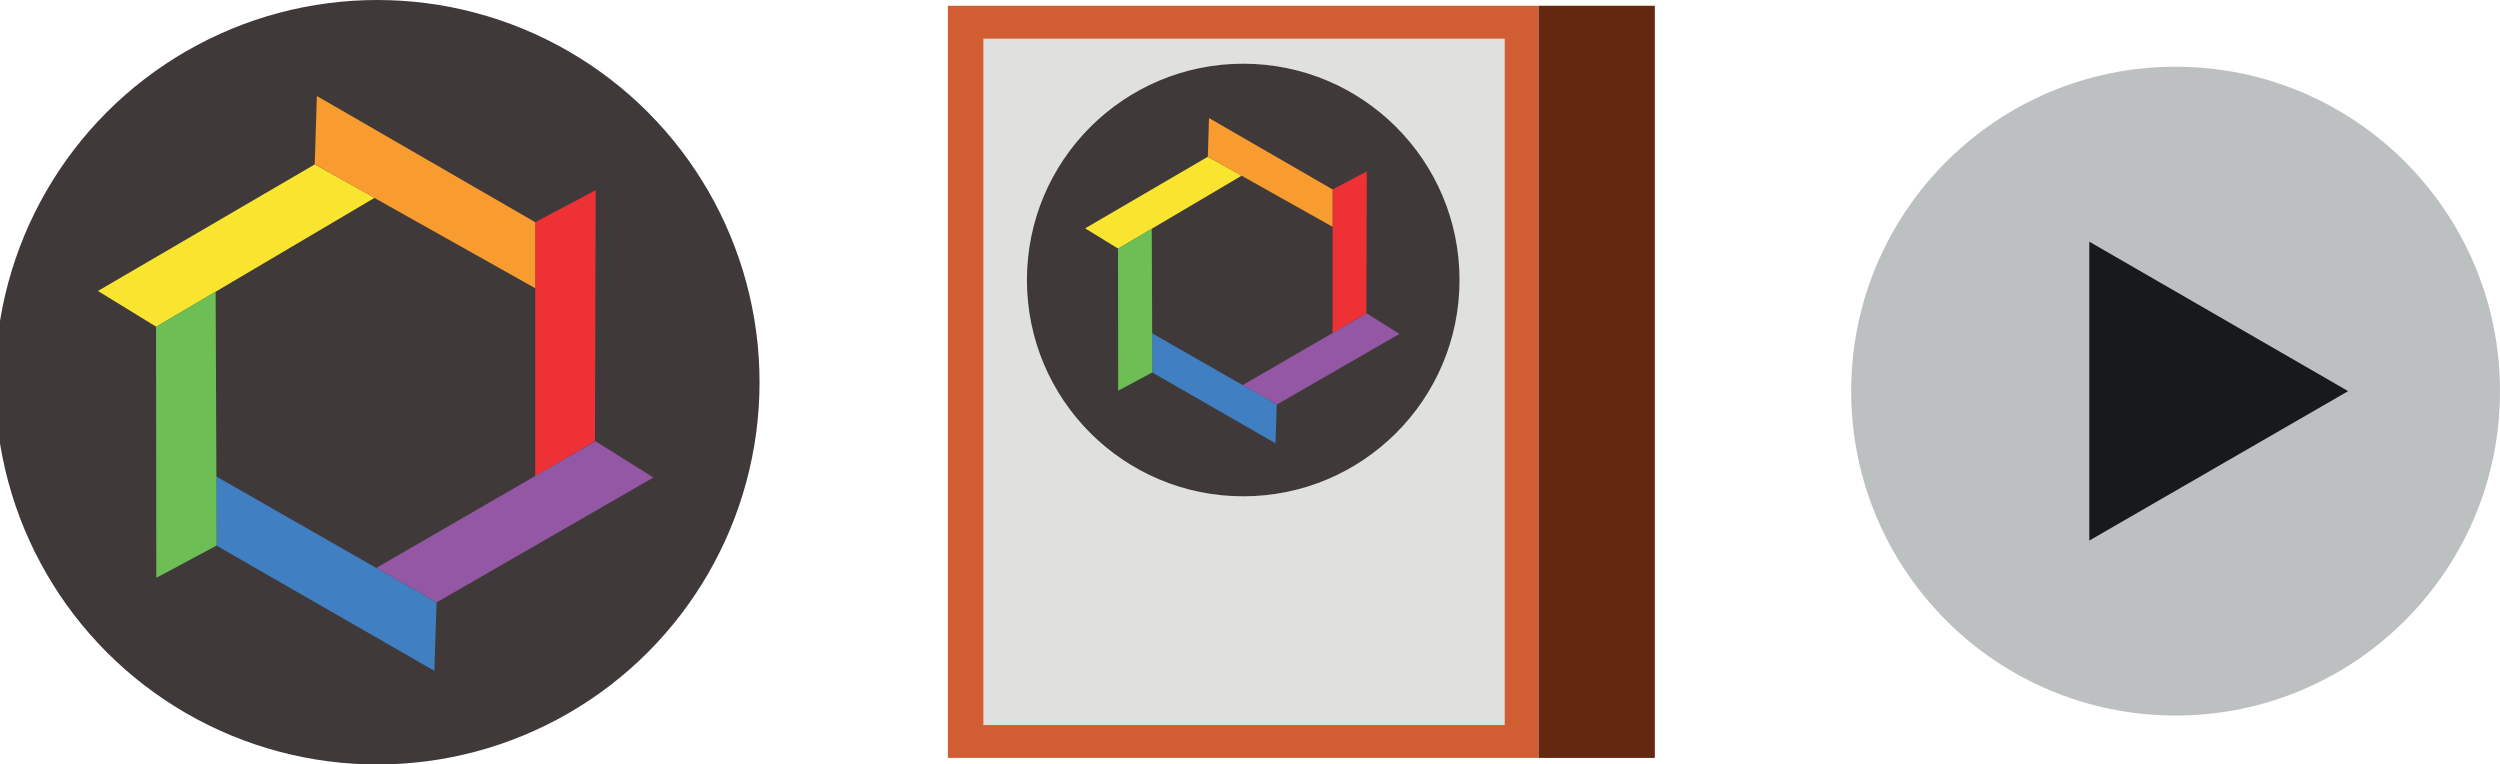 <?xml version="1.0" encoding="utf-8"?>
<!-- Generator: Adobe Illustrator 17.0.0, SVG Export Plug-In . SVG Version: 6.00 Build 0)  -->
<!DOCTYPE svg PUBLIC "-//W3C//DTD SVG 1.0//EN" "http://www.w3.org/TR/2001/REC-SVG-20010904/DTD/svg10.dtd">
<svg version="1.0" id="Layer_1" xmlns="http://www.w3.org/2000/svg" xmlns:xlink="http://www.w3.org/1999/xlink" x="0px" y="0px"
	 width="185.515px" height="56.728px" viewBox="0 0 185.515 56.728" enable-background="new 0 0 185.515 56.728"
	 xml:space="preserve">
<g>
	<circle fill="#3F3939" cx="27.999" cy="28.364" r="28.364"/>
	<g>
		<polygon fill="#EE3135" points="44.149,32.736 39.716,35.339 39.716,16.487 44.204,14.113 		"/>
		<polygon fill="#9457A3" points="32.395,44.704 27.92,42.145 44.184,32.736 48.486,35.433 		"/>
		<polygon fill="#F9E52F" points="23.355,12.2 27.797,14.68 11.594,24.249 7.267,21.591 		"/>
		<polygon fill="#F99C2F" points="39.716,16.487 39.716,21.387 23.355,12.2 23.512,7.124 		"/>
		<polygon fill="#4080C2" points="16.085,40.5 16.045,35.354 32.395,44.704 32.232,49.779 		"/>
		<polygon fill="#6DBF55" points="11.579,24.252 16.002,21.631 16.078,40.483 11.599,42.875 		"/>
	</g>
</g>
<g>
	<rect x="70.337" y="0.427" fill="#D05E32" width="43.837" height="55.815"/>
	<rect x="114.174" y="0.427" fill="#64270F" width="8.624" height="55.815"/>
	<rect x="72.972" y="2.867" fill="#E0E0DD" width="38.687" height="50.935"/>
	<circle fill="#3F3939" cx="92.255" cy="20.778" r="16.05"/>
	<g>
		<polygon fill="#EE3135" points="101.393,23.252 98.885,24.725 98.885,14.057 101.425,12.714 		"/>
		<polygon fill="#9457A3" points="94.742,30.024 92.21,28.576 101.413,23.251 103.848,24.778 		"/>
		<polygon fill="#F9E52F" points="89.627,11.631 92.141,13.035 82.972,18.449 80.524,16.945 		"/>
		<polygon fill="#F99C2F" points="98.885,14.057 98.885,16.83 89.627,11.631 89.716,8.759 		"/>
		<polygon fill="#4080C2" points="85.513,27.645 85.491,24.733 94.742,30.024 94.65,32.895 		"/>
		<polygon fill="#6DBF55" points="82.964,18.451 85.467,16.968 85.51,27.635 82.975,28.989 		"/>
	</g>
</g>
<circle fill="#BDC0C1" cx="161.442" cy="29.024" r="24.073"/>
<polygon fill="#171A1C" points="174.246,29.024 155.039,40.113 155.039,17.934 "/>
</svg>
